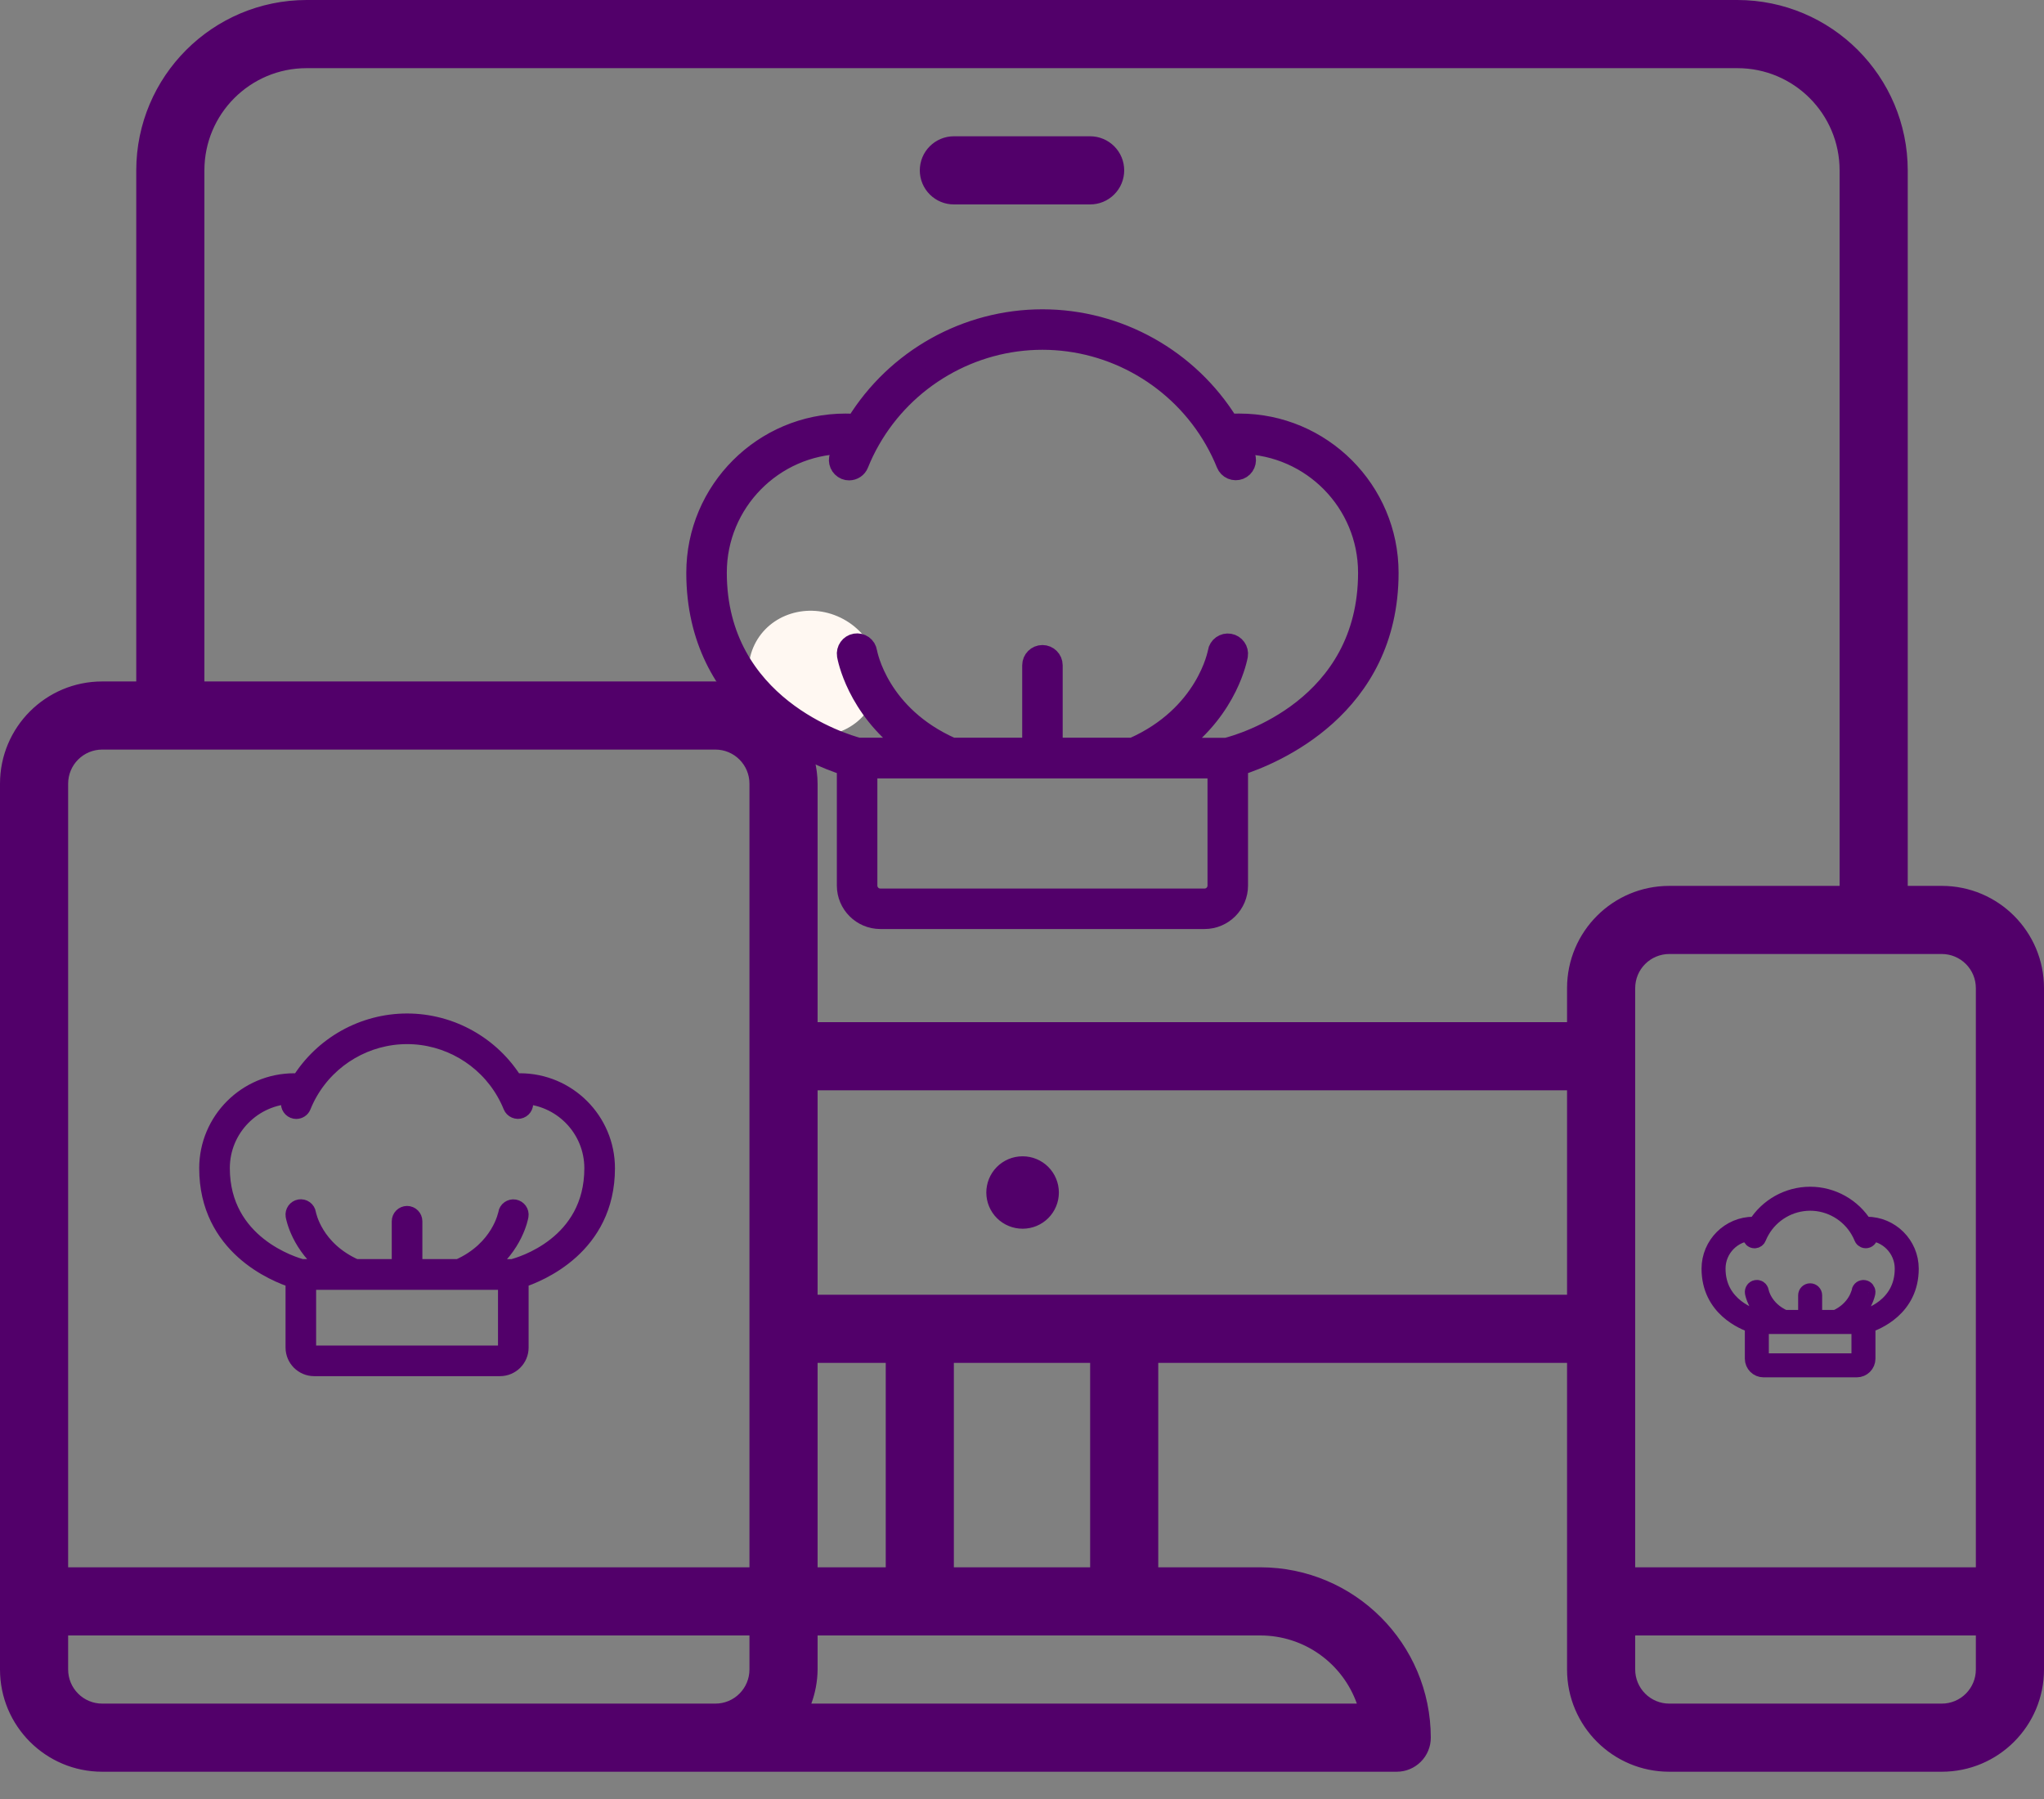 <svg xmlns="http://www.w3.org/2000/svg" width="50" height="44" viewBox="0 0 50 44" fill="none">
  <rect x="0" y="0" width="50" height="44" fill="#808080" stroke="none"/>
  <path d="M46.615 21.667V21.719H46.667H47.5C48.852 21.719 49.948 22.815 49.948 24.167V40.833C49.948 42.185 48.852 43.281 47.5 43.281H40.833C39.481 43.281 38.385 42.185 38.385 40.833V33.333V33.281H38.333H28.333H28.281V33.333V38.333V38.385H28.333H30.833C33.105 38.388 34.945 40.229 34.948 42.5C34.948 42.707 34.866 42.906 34.719 43.052C34.573 43.199 34.374 43.281 34.167 43.281H2.5C1.148 43.281 0.052 42.185 0.052 40.833V19.167C0.052 17.815 1.148 16.719 2.5 16.719H3.333H3.385V16.667V4.167C3.388 1.895 5.229 0.055 7.5 0.052L42.5 0.052C44.771 0.055 46.612 1.895 46.615 4.167V21.667ZM1.667 39.948H1.615V40V40.833C1.615 41.068 1.708 41.293 1.874 41.459C2.04 41.626 2.265 41.719 2.5 41.719H17.5C17.735 41.719 17.96 41.626 18.126 41.459C18.292 41.293 18.385 41.068 18.385 40.833V40V39.948H18.333H1.667ZM18.333 38.385H18.385V38.333V19.167C18.385 18.932 18.292 18.707 18.126 18.541C17.96 18.375 17.735 18.281 17.5 18.281H2.5C2.265 18.281 2.04 18.375 1.874 18.541C1.708 18.707 1.615 18.932 1.615 19.167V38.333V38.385H1.667H18.333ZM30.833 39.948H30.833H20H19.948V40V40.833C19.945 41.112 19.894 41.388 19.798 41.649L19.772 41.719H19.847H33.191H33.265L33.24 41.649C33.063 41.152 32.737 40.722 32.306 40.417C31.876 40.112 31.361 39.949 30.833 39.948ZM19.948 38.333V38.385H20H21.667H21.719V38.333V33.333V33.281H21.667H20H19.948V33.333V38.333ZM23.281 38.333V38.385H23.333H26.667H26.719V38.333V33.333V33.281H26.667H23.333H23.281V33.333V38.333ZM38.333 31.719H38.385V31.667V26.667V26.615H38.333H20H19.948V26.667V31.667V31.719H20H38.333ZM38.333 25.052H38.385V25V24.167C38.385 22.815 39.481 21.719 40.833 21.719H45H45.052V21.667V4.167C45.052 2.757 43.91 1.615 42.5 1.615H7.5C6.091 1.615 4.948 2.757 4.948 4.167V16.667V16.719H5H17.5C17.849 16.72 18.193 16.796 18.51 16.943L18.547 16.96L18.572 16.929C18.583 16.915 18.591 16.901 18.597 16.89C18.598 16.889 18.598 16.888 18.599 16.887C18.606 16.875 18.61 16.868 18.615 16.863L18.615 16.863L18.619 16.858L18.683 16.772C18.83 16.631 19.026 16.554 19.23 16.555C19.435 16.557 19.631 16.639 19.775 16.784C19.92 16.929 20.002 17.125 20.004 17.33C20.006 17.535 19.927 17.732 19.785 17.879L19.785 17.879L19.781 17.884L19.717 17.97C19.716 17.97 19.714 17.971 19.711 17.973C19.711 17.973 19.71 17.974 19.71 17.974C19.703 17.977 19.691 17.984 19.68 17.994L19.65 18.022L19.669 18.057C19.849 18.399 19.945 18.78 19.948 19.167C19.948 19.167 19.948 19.167 19.948 19.167L19.948 25V25.052H20H38.333ZM40 39.948H39.948V40V40.833C39.948 41.068 40.041 41.293 40.207 41.459C40.373 41.626 40.599 41.719 40.833 41.719H47.5C47.735 41.719 47.96 41.626 48.126 41.459C48.292 41.293 48.385 41.068 48.385 40.833V40V39.948H48.333H40ZM48.333 38.385H48.385V38.333V24.167C48.385 23.932 48.292 23.707 48.126 23.541C47.96 23.375 47.735 23.281 47.5 23.281H40.833C40.599 23.281 40.373 23.375 40.207 23.541C40.041 23.707 39.948 23.932 39.948 24.167V38.333V38.385H40H48.333Z" fill="#52006A" stroke="#52006A" stroke-width="0.104"/>
  <path d="M25.008 28.333C24.787 28.334 24.576 28.423 24.42 28.58C24.265 28.737 24.178 28.95 24.179 29.171C24.18 29.392 24.269 29.603 24.426 29.759C24.583 29.914 24.796 30.001 25.017 30C25.238 30 25.45 29.912 25.606 29.756C25.762 29.6 25.85 29.388 25.85 29.167C25.85 28.946 25.762 28.734 25.606 28.577C25.45 28.421 25.238 28.333 25.017 28.333H25.008ZM25.008 28.333V28.385M25.008 28.333L25.009 28.385M25.008 28.385C24.801 28.387 24.603 28.47 24.457 28.617C24.311 28.764 24.23 28.963 24.231 29.171C24.232 29.378 24.316 29.576 24.463 29.722C24.61 29.868 24.809 29.949 25.016 29.948L25.017 29.948C25.224 29.948 25.423 29.866 25.569 29.719C25.716 29.573 25.798 29.374 25.798 29.167C25.798 28.959 25.716 28.761 25.569 28.614C25.423 28.468 25.224 28.385 25.017 28.385L25.009 28.385M25.008 28.385C25.008 28.385 25.009 28.385 25.009 28.385M25.008 28.385L25.009 28.385M23.333 3.385H26.667C26.874 3.385 27.073 3.468 27.219 3.614C27.366 3.761 27.448 3.959 27.448 4.167C27.448 4.374 27.366 4.573 27.219 4.719C27.073 4.866 26.874 4.948 26.667 4.948H23.333C23.126 4.948 22.927 4.866 22.781 4.719C22.634 4.573 22.552 4.374 22.552 4.167C22.552 3.959 22.634 3.761 22.781 3.614C22.927 3.468 23.126 3.385 23.333 3.385Z" fill="#52006A" stroke="#52006A" stroke-width="0.104"/>
  <ellipse cx="19.902" cy="16.469" rx="1.606" ry="1.513" transform="rotate(25.923 19.902 16.469)" fill="#FFF8F2"/>
  <path d="M20.683 18.756V21.66C20.683 22.128 21.066 22.51 21.533 22.51H29.467C29.934 22.51 30.317 22.128 30.317 21.66V18.756C31.138 18.492 34 17.337 34 14.01C34 11.979 32.348 10.327 30.317 10.327C30.24 10.327 30.161 10.327 30.081 10.335C29.104 8.754 27.367 7.777 25.5 7.777C23.633 7.777 21.896 8.751 20.919 10.335C20.839 10.33 20.76 10.327 20.683 10.327C18.652 10.327 17 11.979 17 14.01C17 17.337 19.862 18.492 20.683 18.756ZM29.75 21.66C29.75 21.816 29.622 21.944 29.467 21.944H21.533C21.378 21.944 21.25 21.816 21.25 21.66V18.827H29.75V21.66ZM20.618 10.896C20.578 10.981 20.539 11.066 20.508 11.149C20.451 11.293 20.522 11.457 20.666 11.517C20.7 11.531 20.734 11.537 20.771 11.537C20.884 11.537 20.992 11.469 21.035 11.358C21.111 11.168 21.205 10.97 21.318 10.774C22.174 9.276 23.777 8.343 25.5 8.343C27.223 8.343 28.826 9.276 29.682 10.772C29.793 10.967 29.889 11.163 29.965 11.355C29.993 11.425 30.048 11.481 30.117 11.511C30.186 11.54 30.264 11.541 30.334 11.514C30.478 11.457 30.549 11.293 30.492 11.146C30.458 11.061 30.422 10.979 30.382 10.893C32.071 10.928 33.433 12.31 33.433 14.007C33.433 17.285 30.359 18.167 29.999 18.257H28.826C30.081 17.325 30.302 16.098 30.314 16.036C30.339 15.883 30.235 15.736 30.081 15.71C30.045 15.704 30.007 15.705 29.971 15.713C29.935 15.722 29.901 15.737 29.87 15.759C29.84 15.78 29.814 15.808 29.795 15.839C29.775 15.871 29.762 15.906 29.756 15.943C29.756 15.957 29.481 17.47 27.704 18.255H25.783V16.271C25.783 16.115 25.656 15.988 25.5 15.988C25.344 15.988 25.217 16.115 25.217 16.271V18.255H23.296C21.533 17.475 21.256 16.002 21.244 15.94C21.238 15.903 21.225 15.868 21.206 15.836C21.186 15.804 21.16 15.777 21.13 15.755C21.1 15.734 21.065 15.718 21.029 15.71C20.993 15.702 20.955 15.701 20.919 15.707C20.765 15.733 20.661 15.88 20.686 16.033C20.698 16.096 20.919 17.32 22.174 18.255H21.001C20.669 18.167 17.567 17.257 17.567 14.005C17.567 12.307 18.93 10.925 20.618 10.891V10.896Z" fill="#52006A" stroke="#52006A" stroke-width="0.424"/>
  <path d="M7.197 31.294V32.959C7.197 33.227 7.416 33.446 7.684 33.446H12.232C12.5 33.446 12.719 33.227 12.719 32.959V31.294C13.19 31.143 14.831 30.48 14.831 28.573C14.831 27.409 13.884 26.462 12.719 26.462C12.675 26.462 12.63 26.462 12.584 26.467C12.024 25.56 11.028 25 9.958 25C8.887 25 7.892 25.559 7.331 26.467C7.286 26.463 7.24 26.462 7.197 26.462C6.032 26.462 5.085 27.409 5.085 28.573C5.085 30.48 6.726 31.143 7.197 31.294ZM12.394 32.959C12.394 33.048 12.321 33.121 12.232 33.121H7.684C7.594 33.121 7.521 33.048 7.521 32.959V31.335H12.394V32.959ZM7.159 26.788C7.136 26.837 7.114 26.886 7.096 26.933C7.063 27.016 7.104 27.11 7.187 27.144C7.206 27.152 7.226 27.155 7.247 27.155C7.312 27.155 7.374 27.116 7.398 27.053C7.442 26.944 7.495 26.831 7.56 26.718C8.051 25.859 8.97 25.325 9.958 25.325C10.945 25.325 11.865 25.859 12.355 26.717C12.419 26.829 12.474 26.941 12.518 27.052C12.534 27.091 12.565 27.123 12.605 27.14C12.644 27.157 12.689 27.158 12.729 27.142C12.812 27.11 12.852 27.016 12.82 26.931C12.8 26.883 12.779 26.835 12.757 26.787C13.725 26.806 14.506 27.599 14.506 28.572C14.506 30.451 12.743 30.956 12.537 31.008H11.865C12.584 30.474 12.711 29.771 12.717 29.735C12.732 29.647 12.672 29.563 12.584 29.548C12.563 29.544 12.542 29.545 12.521 29.55C12.5 29.555 12.481 29.564 12.463 29.576C12.446 29.588 12.431 29.604 12.42 29.622C12.409 29.64 12.401 29.66 12.398 29.681C12.398 29.689 12.24 30.557 11.222 31.007H10.12V29.87C10.12 29.78 10.047 29.707 9.958 29.707C9.869 29.707 9.795 29.78 9.795 29.87V31.007H8.694C7.684 30.56 7.525 29.715 7.518 29.68C7.515 29.659 7.507 29.638 7.496 29.62C7.485 29.602 7.47 29.586 7.453 29.574C7.435 29.561 7.416 29.553 7.395 29.548C7.374 29.543 7.352 29.543 7.331 29.546C7.244 29.561 7.184 29.645 7.198 29.733C7.205 29.769 7.331 30.471 8.051 31.007H7.378C7.188 30.956 5.41 30.435 5.41 28.57C5.41 27.597 6.191 26.805 7.159 26.785V26.788Z" fill="#52006A" stroke="#52006A" stroke-width="0.424"/>
  <path d="M42.894 32.395V33.23C42.894 33.365 43.004 33.475 43.139 33.475H45.42C45.555 33.475 45.665 33.365 45.665 33.23V32.395C45.901 32.319 46.724 31.987 46.724 31.03C46.724 30.446 46.249 29.971 45.665 29.971C45.643 29.971 45.62 29.971 45.597 29.973C45.316 29.518 44.816 29.237 44.28 29.237C43.743 29.237 43.243 29.518 42.962 29.973C42.939 29.971 42.916 29.971 42.894 29.971C42.31 29.971 41.835 30.446 41.835 31.03C41.835 31.987 42.658 32.319 42.894 32.395ZM45.502 33.23C45.502 33.275 45.465 33.312 45.42 33.312H43.139C43.094 33.312 43.057 33.275 43.057 33.23V32.415H45.502V33.23ZM42.876 30.134C42.864 30.159 42.853 30.183 42.844 30.207C42.828 30.248 42.848 30.296 42.889 30.313C42.899 30.317 42.909 30.319 42.919 30.319C42.952 30.319 42.983 30.299 42.995 30.267C43.017 30.213 43.044 30.156 43.077 30.099C43.323 29.668 43.784 29.4 44.28 29.4C44.775 29.4 45.236 29.668 45.482 30.099C45.514 30.155 45.542 30.211 45.564 30.267C45.572 30.287 45.587 30.302 45.607 30.311C45.627 30.32 45.65 30.32 45.67 30.312C45.711 30.296 45.732 30.248 45.715 30.206C45.706 30.182 45.695 30.158 45.684 30.134C46.169 30.143 46.561 30.541 46.561 31.029C46.561 31.972 45.677 32.225 45.574 32.252H45.236C45.597 31.983 45.661 31.631 45.664 31.613C45.671 31.569 45.641 31.526 45.597 31.519C45.587 31.517 45.576 31.517 45.565 31.52C45.555 31.522 45.545 31.527 45.536 31.533C45.528 31.539 45.52 31.547 45.515 31.556C45.509 31.565 45.505 31.575 45.504 31.586C45.504 31.59 45.424 32.025 44.913 32.251H44.361V31.68C44.361 31.635 44.324 31.599 44.28 31.599C44.235 31.599 44.198 31.635 44.198 31.68V32.251H43.646C43.139 32.027 43.059 31.603 43.056 31.585C43.054 31.574 43.05 31.564 43.044 31.555C43.039 31.546 43.032 31.538 43.023 31.532C43.014 31.526 43.004 31.521 42.994 31.519C42.983 31.517 42.972 31.516 42.962 31.518C42.918 31.525 42.888 31.568 42.895 31.612C42.898 31.63 42.962 31.982 43.323 32.251H42.986C42.89 32.225 41.998 31.964 41.998 31.028C41.998 30.54 42.39 30.143 42.876 30.133V30.134Z" fill="#52006A" stroke="#52006A" stroke-width="0.424"/>
</svg>